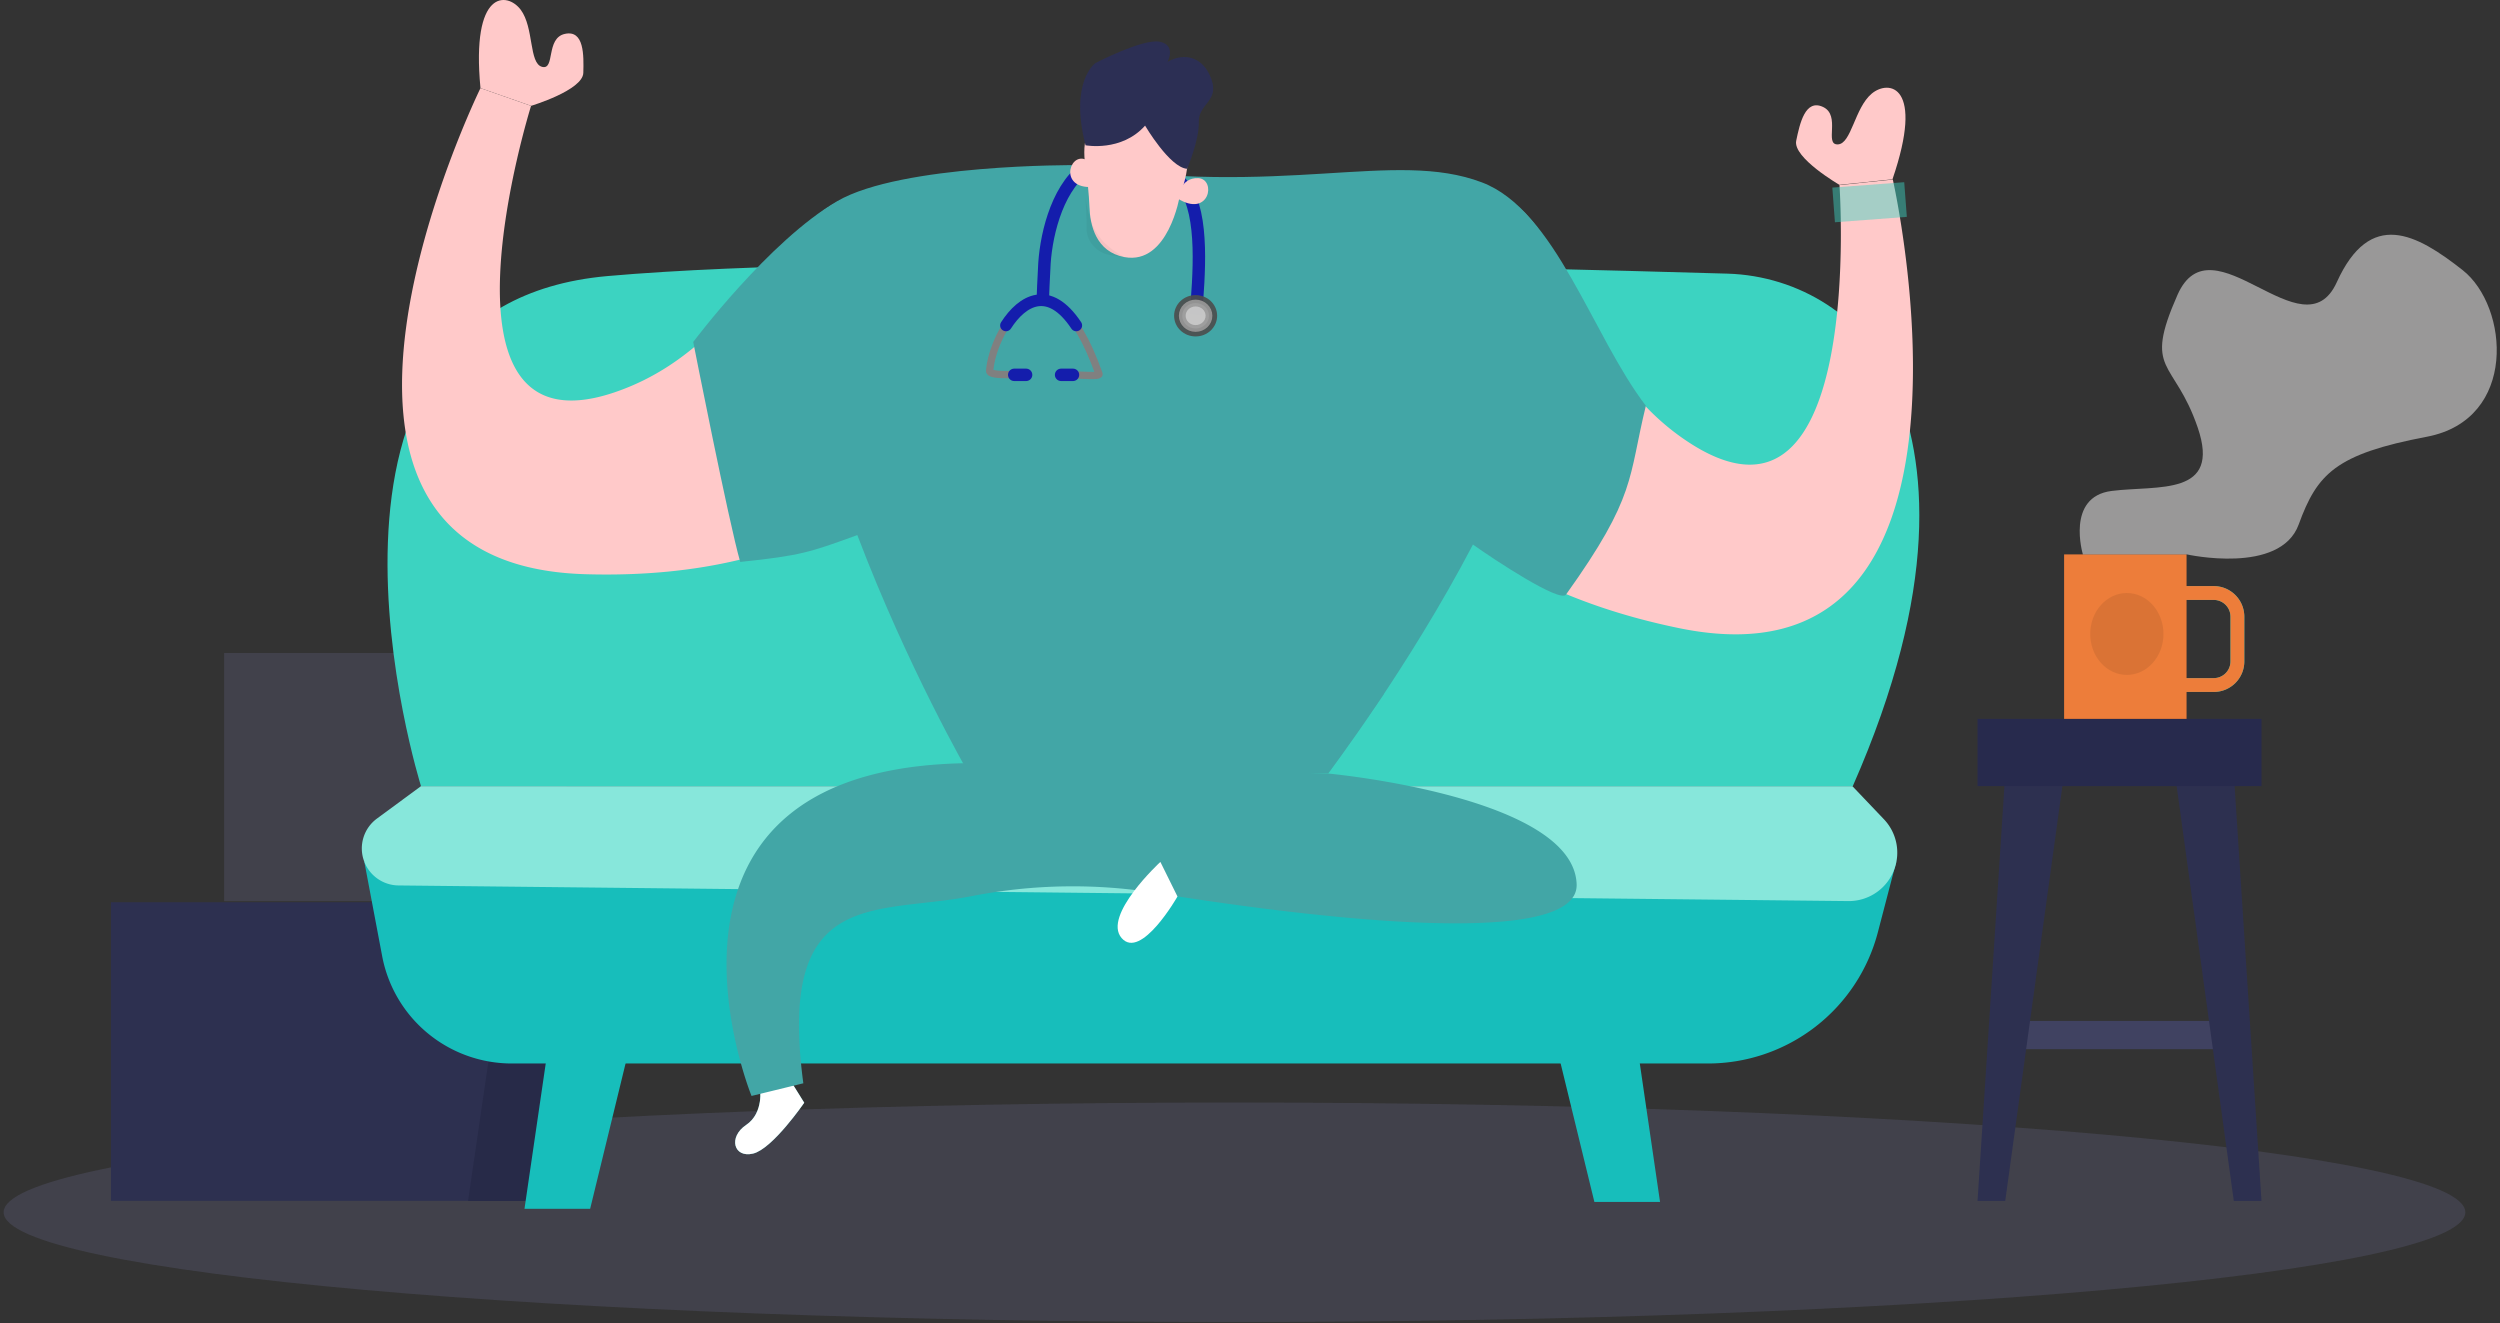 <?xml version="1.0" encoding="UTF-8" standalone="no"?>
<svg
   xmlns:dc="http://purl.org/dc/elements/1.1/"
   xmlns:cc="http://creativecommons.org/ns#"
   xmlns:rdf="http://www.w3.org/1999/02/22-rdf-syntax-ns#"
   xmlns:svg="http://www.w3.org/2000/svg"
   xmlns="http://www.w3.org/2000/svg"
   xmlns:sodipodi="http://sodipodi.sourceforge.net/DTD/sodipodi-0.dtd"
   xmlns:inkscape="http://www.inkscape.org/namespaces/inkscape"
   fill="none"
   viewBox="0 0 342 181"
   version="1.1"
   id="svg1129"
   sodipodi:docname="empty.svg"
   inkscape:version="1.0.2-2 (e86c870879, 2021-01-15)">
  <rect x="0" y="0" width="342" height="181" fill="#333333" stroke="none"/>
  <defs
     id="defs1133" />
  <sodipodi:namedview
     pagecolor="#ffffff"
     bordercolor="#666666"
     borderopacity="1"
     objecttolerance="10"
     gridtolerance="10"
     guidetolerance="10"
     inkscape:pageopacity="0"
     inkscape:pageshadow="2"
     inkscape:window-width="1366"
     inkscape:window-height="715"
     id="namedview1131"
     showgrid="false"
     inkscape:zoom="1.5138122"
     inkscape:cx="110.52714"
     inkscape:cy="106.8803"
     inkscape:window-x="-8"
     inkscape:window-y="-8"
     inkscape:window-maximized="1"
     inkscape:current-layer="svg1129" />
  <path
     opacity=".45"
     d="M168.878 180.854c92.994 0 168.381-6.722 168.381-15.014 0-8.292-75.387-15.015-168.381-15.015S.498 157.548.498 165.84c0 8.292 75.386 15.014 168.38 15.014z"
     fill="#525369"
     id="path1065" />
  <path
     d="M71.58 123.429H15.174v40.849h56.404v-40.849z"
     fill="#2D3050"
     id="path1067" />
  <path
     opacity=".45"
     d="M77.54 89.33H30.657v33.947H77.54V89.33z"
     fill="#525369"
     id="path1069" />
  <path
     d="M302.836 94.66h-8.604v-1.894h8.604a2.286 2.286 0 002.293-2.281V84.36a2.29 2.29 0 00-2.293-2.29h-8.604v-1.894h8.604a4.19 4.19 0 014.188 4.184v6.153a4.184 4.184 0 01-4.188 4.147z"
     fill="#17BEBB"
     id="path1071" />
  <path
     d="M302.836 94.66h-8.604v-1.894h8.604a2.286 2.286 0 002.293-2.281V84.36a2.29 2.29 0 00-2.293-2.29h-8.604v-1.894h8.604a4.19 4.19 0 014.188 4.184v6.153a4.184 4.184 0 01-4.188 4.147z"
     fill="#ED7D3A"
     id="path1073" />
  <path
     d="M305.65 139.664h-30.084v3.863h30.084v-3.863z"
     fill="#404261"
     id="path1075" />
  <path
     d="M67.705 139.134l-3.677 25.153h8.983l6.13-25.153H67.705z"
     fill="#272A48"
     id="path1077" />
  <path
     d="M75.426 140.213l-3.676 25.153h8.982l6.13-25.153H75.426zM223.417 139.267l3.676 25.153h-8.982l-6.131-25.153h11.437z"
     fill="#17BEBB"
     id="path1079" />
  <path
     d="M49.844 117.91l2.435 12.884a18.03 18.03 0 006.217 10.541 18.058 18.058 0 0011.52 4.151H233.64a24.044 24.044 0 0014.705-5.024 24.015 24.015 0 008.556-12.962l2.511-9.619-209.568.029z"
     fill="#17BEBB"
     id="path1081" />
  <path
     d="M57.595 107.544l-6.045 4.449a5.065 5.065 0 00-1.808 5.629 5.062 5.062 0 001.817 2.52 5.077 5.077 0 002.947.987l198.312 2.139a6.637 6.637 0 006.18-3.985 6.622 6.622 0 00-1.301-7.233l-4.292-4.506H57.595z"
     fill="#87E7DB"
     id="path1083" />
  <path
     d="M57.594 107.544S37.005 41.845 83.12 37.765c37.729-3.342 123.393-1.212 153.192-.331 9.882.293 18.864 6.02 22.74 14.89 4.661 10.67 6.329 28.117-5.591 55.22H57.594z"
     fill="#3CD3C1"
     id="path1085" />
  <path
     d="M147.55 24.36s-5.174 14.087 3.676 16.936c8.85 2.85 13.748-8.33 11.294-14.2-2.454-5.87-14.97-2.736-14.97-2.736z"
     fill="#FFC9C9"
     id="path1089" />
  <path
     opacity=".08"
     d="M132.825 50.592s-4.879 40.11 20.068 44.068c24.948 3.957 36.47.255 36.47.255l-7.656 10.906-49.895-1.43s-15.104-32.99-15.89-36.92c-.786-3.928 16.903-16.879 16.903-16.879z"
     fill="#000"
     id="path1091" />
  <path
     opacity=".08"
     d="M147.55 24.36s-5.174 14.087 3.676 16.936c8.85 2.85 13.748-8.33 11.294-14.2-2.454-5.87-14.97-2.736-14.97-2.736z"
     fill="#FFC9C9"
     id="path1093" />
  <path
     d="M126.94 28.058a17.465 17.465 0 019.73 17.887 17.473 17.473 0 01-2.336 6.804c-7.1 12.034-22.36 26.767-54.33 25.8C33.846 77.139 65.73 12.055 65.73 12.055l6.92 2.426s-15.08 48.2 11.426 39.189c22.209-7.543 23.913-34.537 42.865-25.611z"
     fill="#FFC9C9"
     id="path1101" />
  <path
     d="M195.68 25.99a17.46 17.46 0 00-11.339 8.323 17.497 17.497 0 00-1.535 13.99c4.146 13.35 15.601 31.21 46.935 37.635 45.223 9.276 29.195-61.38 29.195-61.38l-7.298.759s3.588 50.378-20.136 35.502c-19.87-12.488-15.317-39.103-35.822-34.83z"
     fill="#FFC9C9"
     id="path1121" />
  <path
     d="m 103.965,148.809 c 0,0 0.578,3.427 -1.895,5.084 -2.473,1.656 -1.715,4.553 0.947,3.919 2.663,-0.634 7.002,-6.958 7.002,-6.958 l -2.255,-3.626 z M 147.095,22.59 c 0,0 -23.804,-0.162 -32.555,4.924 -9.358,5.439 -19.706,19.268 -19.706,19.268 0,0 4.861,24.678 6.43,30.09 8.322,-0.864 9.605,-1.343 16.018,-3.674 C 124.205,91.426 132.513,105.783 132.513,105.783 h 49.194 c 0,0 11.022,-14.49 19.792,-31.289 2.961,2.111 11.904,7.998 12.726,6.849 9.683,-13.528 8.497,-15.899 10.929,-25.834 C 217.822,45.935 212.815,28.773 202.716,24.947 190.693,20.391 175.587,27.088 147.095,22.59 Z"
     fill="#EF2D56"
     id="path1087"
     style="fill:#42a6a6;fill-opacity:1"
     sodipodi:nodetypes="cccccccsccccccscsc" />
  <path
     style="fill:none;stroke:#141dac;stroke-width:1.7;stroke-linecap:butt;stroke-linejoin:miter;stroke-miterlimit:4;stroke-dasharray:none;stroke-opacity:1"
     d="m 142.699,41.105 c -0.084,-0.565 0.116,-3.43 0.145,-4.324 0.13,-4.032 1.543,-10.709 5.476,-13.697 2.933,-2.228 11.265,-0.949 13.695,2.481 2.759,3.896 1.979,12.317 1.585,17.525"
     id="path1698"
     sodipodi:nodetypes="csssc" />
  <g
     id="g1706"
     transform="matrix(0.764,0,0,0.764,38.568,10.186)">
    <ellipse
       style="opacity:0.95;fill:#4d4d4d;fill-opacity:1;stroke:#4d4d4d;stroke-width:1.562;stroke-linejoin:round;stroke-miterlimit:5.2;stroke-opacity:0.953"
       id="ellipse1702"
       cx="163.603"
       cy="43.207"
       rx="3.072"
       ry="2.922" />
    <ellipse
       style="opacity:0.95;fill:#cccccc;fill-opacity:1;stroke:#999999;stroke-width:1.217;stroke-linejoin:round;stroke-miterlimit:5.2;stroke-opacity:0.953"
       id="path1700"
       cx="163.603"
       cy="43.207"
       rx="2.394"
       ry="2.277" />
  </g>
  <path
     style="fill:none;stroke:#808080;stroke-width:1px;stroke-linecap:butt;stroke-linejoin:miter;stroke-opacity:1"
     d="m 140.37,51.278 c 0.007,-0.253 -5.057,0.352 -4.986,-0.556 0.457,-5.832 8.197,-18.612 14.959,0.431 0.211,0.593 -5.153,-0.292 -4.986,0.455"
     id="path1708"
     sodipodi:nodetypes="cssc" />
  <path
     style="fill:none;stroke:#141dac;stroke-width:1.7;stroke-linecap:round;stroke-linejoin:miter;stroke-miterlimit:4;stroke-dasharray:none;stroke-opacity:1"
     d="m 146.783,51.278 h -1.626"
     id="path1718"
     sodipodi:nodetypes="cc" />
  <path
     style="fill:none;stroke:#141dac;stroke-width:1.6;stroke-linecap:round;stroke-linejoin:round;stroke-miterlimit:4;stroke-dasharray:none;stroke-opacity:1"
     d="m 137.619,44.517 c 2.247,-3.495 5.891,-5.581 9.614,0"
     id="path1710"
     sodipodi:nodetypes="cc" />
  <path
     style="fill:none;stroke:#141dac;stroke-width:1.7;stroke-linecap:round;stroke-linejoin:miter;stroke-miterlimit:4;stroke-dasharray:none;stroke-opacity:1"
     d="m 140.37,51.278 h -1.626"
     id="path1716"
     sodipodi:nodetypes="cc" />
  <path
     d="M148.498 22.902c.279 1.785.459 3.583.54 5.387.076 2.48.871 6.153 4.785 6.882 6.026 1.117 7.58-8.416 7.58-8.416s3.79-8.936-2.729-10.157c-5.827-1.108-11.38-1.894-10.176 6.304z"
     fill="#FFC9C9"
     id="path1095" />
  <path
     d="M161.08 27.143s.341-2.896 2.843-2.773c2.501.123 1.563 5.528-2.843 2.773zM149.948 25.525s.89-2.774-1.46-3.711c-2.349-.938-3.685 4.402 1.46 3.71z"
     fill="#FFC9C9"
     id="path1097" />
  <path
     d="m 103.965,148.809 c 0,0 0.578,3.427 -1.895,5.084 -2.473,1.656 -1.715,4.553 0.947,3.919 2.663,-0.634 7.002,-6.958 7.002,-6.958 l -2.255,-3.626 z"
     fill="#EF2D56"
     id="path1760"
     style="fill:#ffffff;fill-opacity:1"
     sodipodi:nodetypes="cccccc" />
  <path
     d="M134.086 104.401l47.621 1.42s33.57 3.114 33.978 15.147c.322 9.514-40.222 3.976-57.182 1.249a71.903 71.903 0 00-25.459.35c-13.265 2.632-26.758-1.391-23.148 25.627l-7.087 1.732s-18.675-45.989 31.277-45.525z"
     fill="#06092B"
     id="path1099"
     style="fill:#42a6a6;fill-opacity:1" />
  <path
     d="M72.65 14.48s7.08-2.132 7.147-4.51c.066-2.379.132-5.913-2.519-5.335-2.65.578-1.306 4.994-3.124 4.51-1.817-.483-1.088-5.372-2.925-7.817-1.836-2.444-6.797-2.842-5.5 10.726l6.92 2.426z"
     fill="#FFC9C9"
     id="path1103" />
  <path
     d="M158.74 117.91s-7.959 7.337-5.306 10.413c2.653 3.077 7.646-5.68 7.646-5.68l-2.34-4.733z"
     fill="#EF2D56"
     id="path1105"
     style="fill:#ffffff" />
  <path
     d="M274.316 105.821l-3.79 58.466h3.79l8.054-58.466h-8.054zM305.583 105.821l3.79 58.466h-3.79l-8.054-58.466h8.054z"
     fill="#2D3050"
     id="path1107" />
  <path
     d="M309.374 98.342h-38.848v9.202h38.848v-9.202z"
     fill="#272A4D"
     id="path1109" />
  <path
     d="M299.122 75.84H282.37v22.502h16.752V75.84z"
     fill="#ED7D3A"
     id="path1111" />
  <path
     opacity=".08"
     d="M290.954 92.33c2.768 0 5.012-2.508 5.012-5.603 0-3.096-2.244-5.605-5.012-5.605-2.768 0-5.013 2.51-5.013 5.605 0 3.095 2.245 5.604 5.013 5.604z"
     fill="#000"
     id="path1113" />
  <path
     d="M284.938 75.84s-2.369-7.886 3.941-8.68c6.31-.796 15.009.794 11.768-8.672-3.24-9.467-7.504-7.422-2.767-18.148 4.738-10.726 17.216 8.36 21.793-1.732 4.576-10.092 10.896-6.627 17.216-1.657s7.58 20.429-4.899 22.796c-12.478 2.366-14.999 5.064-17.528 12.003-2.53 6.94-15.312 4.09-15.312 4.09h-14.212z"
     fill="#F4F1F1"
     fill-opacity=".53"
     id="path1115" />
  <path
     d="M148.498 19.873s4.918.947 8.148-2.688c0 0 3.374 5.746 5.752 5.907 0 0 1.677-3.938 1.601-6.419-.076-2.48 2.795-2.764 1.734-5.803-1.061-3.038-3.629-3.786-6.017-2.404 0 0 1.242-2.282-1.051-2.755-2.293-.473-8.812 2.916-8.812 2.916s-3.591 2.49-1.355 11.246z"
     fill="#2C2F54"
     id="path1117" />
  <path
     d="M251.638 25.288s-6.399-3.705-5.917-6.035c.483-2.331 1.231-5.78 3.683-4.615 2.452 1.166.123 5.164 1.997 5.117 1.875-.048 2.301-4.984 4.648-6.945 2.348-1.962 7.261-1.175 2.84 11.72l-7.251.758z"
     fill="#FFC9C9"
     id="path1123" />
  <path
     opacity=".46"
     d="M251.018 30.407l-.356-4.743 9.837-.74.356 4.743-9.837.74z"
     fill="#3CD3C1"
     id="path1125" />
  <path
     d="M148.644 31.278c.005-1.339-.062-2.558-.147-4.191.702 4.277 1.852 6.082 5.211 8.046a23.444 23.444 0 01-1.81-.232l-.031-.004c-1.778-.278-3.229-1.819-3.223-3.619z"
     fill="#000"
     fill-opacity=".04"
     id="path1127" />
</svg>
